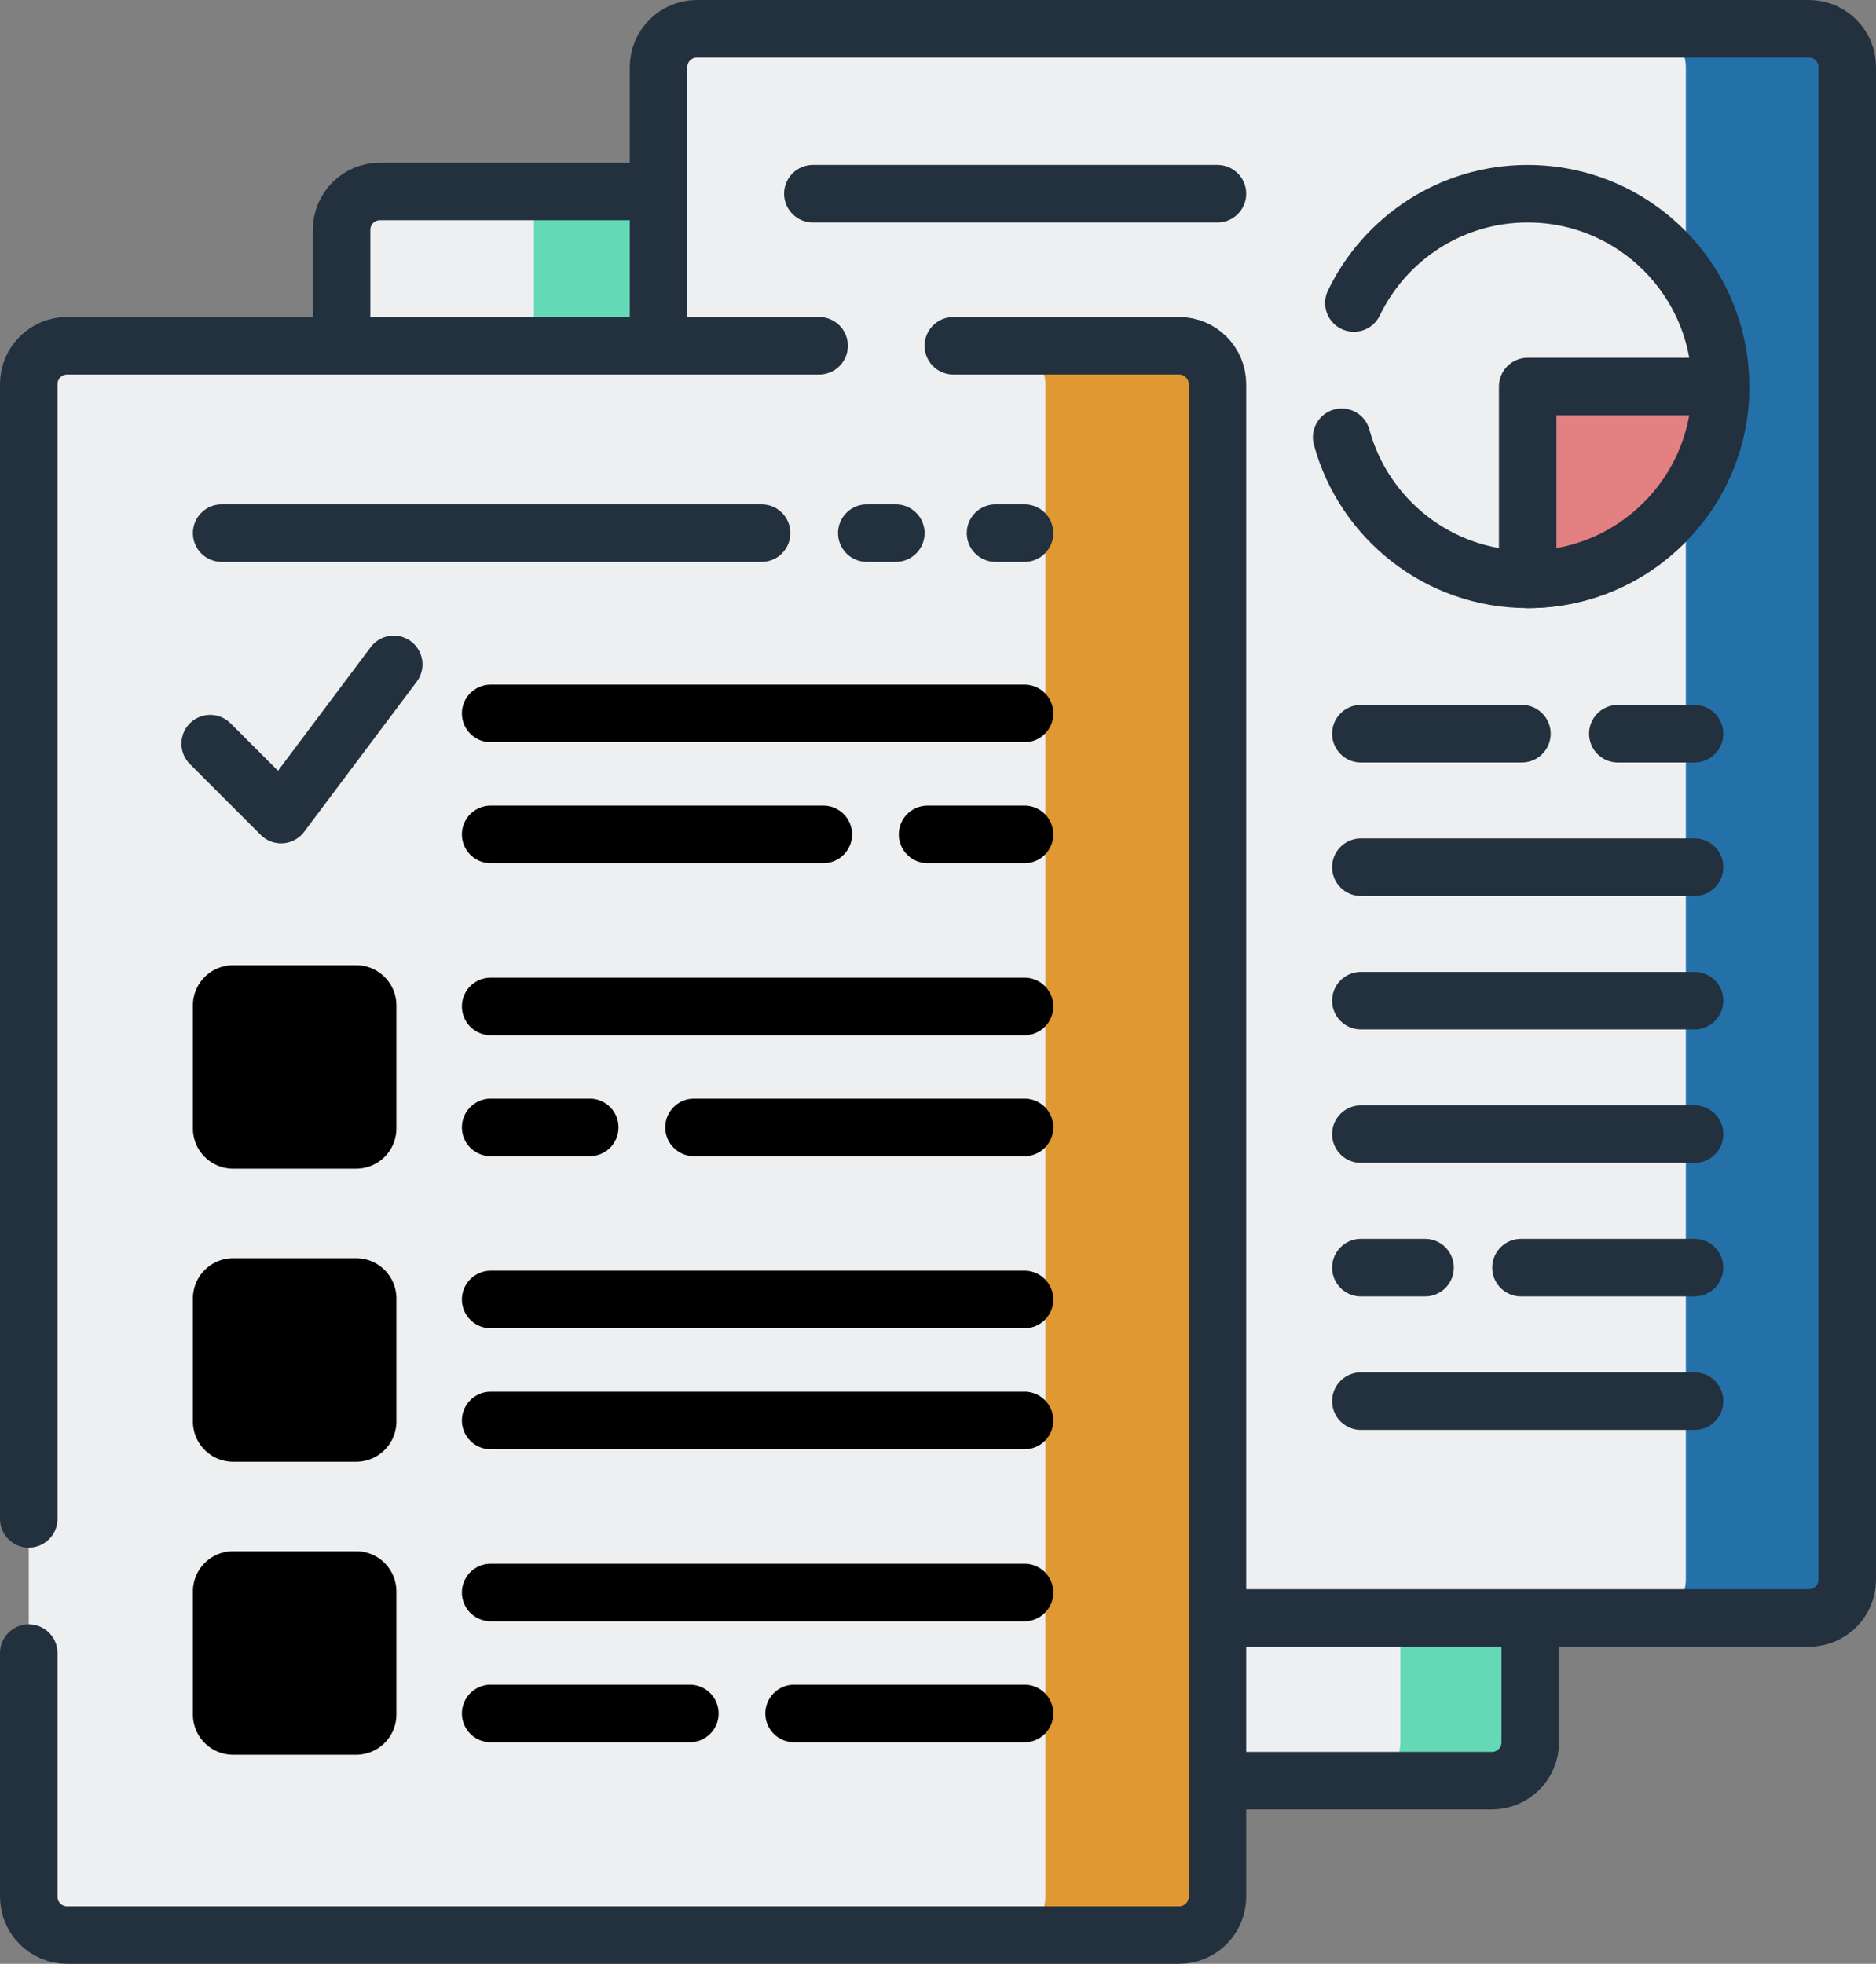 <?xml version="1.0" encoding="UTF-8" standalone="no"?>
<svg
   version="1.1"
   width="376.655"
   height="394.24"
   x="0"
   y="0"
   viewBox="0 0 376.655 394.24"
   xml:space="preserve"
   class=""
   id="svg16"
   sodipodi:docname="Was-wird-erledigt.svg"
   xmlns:inkscape="http://www.inkscape.org/namespaces/inkscape"
   xmlns:sodipodi="http://sodipodi.sourceforge.net/DTD/sodipodi-0.dtd"
   xmlns="http://www.w3.org/2000/svg"
   xmlns:svg="http://www.w3.org/2000/svg"><rect x="0" y="0" width="376.655" height="394.24" fill="#808080" stroke="none"/><defs
     id="defs16" /><sodipodi:namedview
     id="namedview16"
     pagecolor="#ffffff"
     bordercolor="#000000"
     borderopacity="0.25"
     inkscape:showpageshadow="2"
     inkscape:pageopacity="0.0"
     inkscape:pagecheckerboard="0"
     inkscape:deskcolor="#d1d1d1" /><g
     transform="matrix(0.77,0,0,0.77,-8.793,-1.0681152e-6)"
     id="g16"><path
       d="M 184.136,91.152 V 49.914 h -73.652 c -5.523,0 -10,4.477 -10,10 v 31.238 z"
       fill="#edeff0"
       data-original="#8ac9fe"
       class=""
       opacity="1"
       id="path1" /><path
       d="m 150.652,49.914 h 33.484 v 41.238 h -33.484 z"
       fill="#63d9b6"
       data-original="#60b7ff"
       class=""
       opacity="1"
       id="path2" /><path
       d="m 327.864,420.848 v 43.413 h 72.565 c 5.523,0 10,-4.477 10,-10 v -33.413 z"
       fill="#edeff0"
       data-original="#8ac9fe"
       class=""
       opacity="1"
       id="path3" /><path
       d="m 376.565,420.848 v 33.413 c 0,5.523 -4.477,10 -10,10 h 33.864 c 5.523,0 10,-4.477 10,-10 v -33.413 z"
       fill="#63d9b6"
       data-original="#60b7ff"
       class=""
       opacity="1"
       id="path4" /><path
       d="M 184.136,91.152 V 49.914 h -73.652 c -5.523,0 -10,4.477 -10,10 v 31.238 z m 143.728,329.696 v 43.413 h 72.565 c 5.523,0 10,-4.477 10,-10 v -33.413 z"
       style="stroke-width:15;stroke-linecap:round;stroke-linejoin:round;stroke-miterlimit:10"
       fill="none"
       stroke="#23303d"
       stroke-width="15"
       stroke-linecap="round"
       stroke-linejoin="round"
       stroke-miterlimit="10"
       data-original="#000000"
       class=""
       opacity="1"
       id="path5" /><path
       d="M 483.081,7.5 H 193.136 c -5.523,0 -10,4.477 -10,10 v 73.652 h 135.729 c 4.963,0 9,4.038 9,9 v 321.696 h 155.217 c 5.523,0 10,-4.477 10,-10 V 17.5 c -10e-4,-5.523 -4.478,-10 -10.001,-10 z"
       fill="#edeff0"
       data-original="#f2fbff"
       class=""
       opacity="1"
       id="path6" /><path
       d="M 483.081,7.5 H 441 c 5.523,0 10,4.477 10,10 v 394.348 c 0,5.523 -4.477,10 -10,10 h 42.081 c 5.523,0 10,-4.477 10,-10 V 17.5 c 0,-5.523 -4.477,-10 -10,-10 z"
       fill="#2470a9"
       data-original="#dff6fd"
       class=""
       opacity="1"
       id="path7" /><path
       d="m 327.864,421.848 h 155.217 c 5.523,0 10,-4.477 10,-10 V 17.5 c 0,-5.523 -4.477,-10 -10,-10 H 193.136 c -5.523,0 -10,4.477 -10,10 v 73.652"
       style="stroke-width:15;stroke-linecap:round;stroke-linejoin:round;stroke-miterlimit:10"
       fill="none"
       stroke="#23303d"
       stroke-width="15"
       stroke-linecap="round"
       stroke-linejoin="round"
       stroke-miterlimit="10"
       data-original="#000000"
       class=""
       opacity="1"
       id="path8" /><path
       d="M 318.864,504.5 H 28.919 c -5.523,0 -10,-4.477 -10,-10 V 100.152 c 0,-5.523 4.477,-10 10,-10 h 289.945 c 5.523,0 10,4.477 10,10 V 494.5 c 0,5.523 -4.477,10 -10,10 z"
       fill="#edeff0"
       data-original="#fef0ae"
       class=""
       opacity="1"
       id="path9" /><path
       d="M 318.864,90.152 H 274 c 5.523,0 10,4.477 10,10 V 494.5 c 0,5.523 -4.477,10 -10,10 h 44.864 c 5.523,0 10,-4.477 10,-10 V 100.152 c 0,-5.523 -4.477,-10 -10,-10 z"
       fill="#e09932"
       data-original="#fee97d"
       class=""
       opacity="1"
       id="path10" /><path
       d="m 18.919,431 v 63.5 c 0,5.523 4.477,10 10,10 h 289.945 c 5.523,0 10,-4.477 10,-10 V 100.152 c 0,-5.523 -4.477,-10 -10,-10 H 260 m -35,0 H 28.919 c -5.523,0 -10,4.477 -10,10 V 396"
       style="stroke-width:15;stroke-linecap:round;stroke-linejoin:round;stroke-miterlimit:10"
       fill="none"
       stroke="#23303d"
       stroke-width="15"
       stroke-linecap="round"
       stroke-linejoin="round"
       stroke-miterlimit="10"
       data-original="#000000"
       class=""
       opacity="1"
       id="path11" /><path
       d="m 139.363,186.003 h 139.203 m -139.203,31.538 h 86.73 m 27.188,0 h 25.285 M 104.281,297.202 H 72.217 a 3,3 0 0 1 -3,-3 v -32.064 a 3,3 0 0 1 3,-3 h 32.063 a 3,3 0 0 1 3,3 v 32.064 a 2.998,2.998 0 0 1 -2.999,3 z m 35.082,-34.801 H 278.566 M 139.363,293.94 h 25.828 m 27.189,0 h 86.186 M 104.281,373.601 H 72.217 a 3,3 0 0 1 -3,-3 v -32.064 a 3,3 0 0 1 3,-3 h 32.063 a 3,3 0 0 1 3,3 v 32.064 a 2.998,2.998 0 0 1 -2.999,3 z M 139.363,338.8 H 278.566 M 139.363,370.339 H 278.566 M 104.281,450 H 72.217 a 3,3 0 0 1 -3,-3 v -32.064 a 3,3 0 0 1 3,-3 h 32.063 a 3,3 0 0 1 3,3 V 447 a 2.998,2.998 0 0 1 -2.999,3 z m 35.082,-34.801 h 139.203 m -139.203,31.538 h 51.929 m 87.274,0 H 218.48"
       style="stroke:#000000;stroke-width:15;stroke-linecap:round;stroke-linejoin:round;stroke-miterlimit:10"
       data-original="#000000"
       id="path12" /><path
       d="m 66.227,193.887 18.488,18.488 29.363,-39.151 m 252.181,18.068 h 41.995 m -41.995,34.801 h 87.002 m -87.002,34.801 h 87.002 m -87.002,34.801 h 87.002 m -87.002,34.801 H 383 m 25.013,0 h 45.248 m -87.002,34.801 h 87.002"
       style="stroke-width:15;stroke-linecap:round;stroke-linejoin:round;stroke-miterlimit:10"
       fill="none"
       stroke="#23303d"
       stroke-width="15"
       stroke-linecap="round"
       stroke-linejoin="round"
       stroke-miterlimit="10"
       data-original="#000000"
       class=""
       opacity="1"
       id="path13" /><circle
       cx="409.76"
       cy="100.777"
       r="50.276"
       fill="#edeff0"
       data-original="#ffd15b"
       class=""
       opacity="1"
       id="circle13" /><path
       d="m 361.253,114 c 5.807,21.35 25.318,37.054 48.507,37.054 27.767,0 50.276,-22.509 50.276,-50.276 0,-27.767 -22.509,-50.276 -50.276,-50.276 -19.965,0 -37.212,11.638 -45.327,28.499"
       style="stroke-width:15;stroke-linecap:round;stroke-linejoin:round;stroke-miterlimit:10"
       fill="none"
       stroke="#23303d"
       stroke-width="15"
       stroke-linecap="round"
       stroke-linejoin="round"
       stroke-miterlimit="10"
       data-original="#000000"
       class=""
       opacity="1"
       id="path14" /><path
       d="m 409.76,100.777 v 50.276 c 27.767,0 50.276,-22.51 50.276,-50.276 z"
       fill="#e38082"
       data-original="#fd6930"
       class=""
       opacity="1"
       id="path15" /><path
       d="m 409.76,100.777 v 50.276 c 27.767,0 50.276,-22.51 50.276,-50.276 z M 328.864,50.501 h -105.49 m 209.893,140.791 h 19.994 M 69.217,139 H 210 m 61,0 h 7.566 m -41.132,0 H 245"
       style="stroke-width:15;stroke-linecap:round;stroke-linejoin:round;stroke-miterlimit:10"
       fill="none"
       stroke="#23303d"
       stroke-width="15"
       stroke-linecap="round"
       stroke-linejoin="round"
       stroke-miterlimit="10"
       data-original="#000000"
       class=""
       opacity="1"
       id="path16" /></g></svg>
